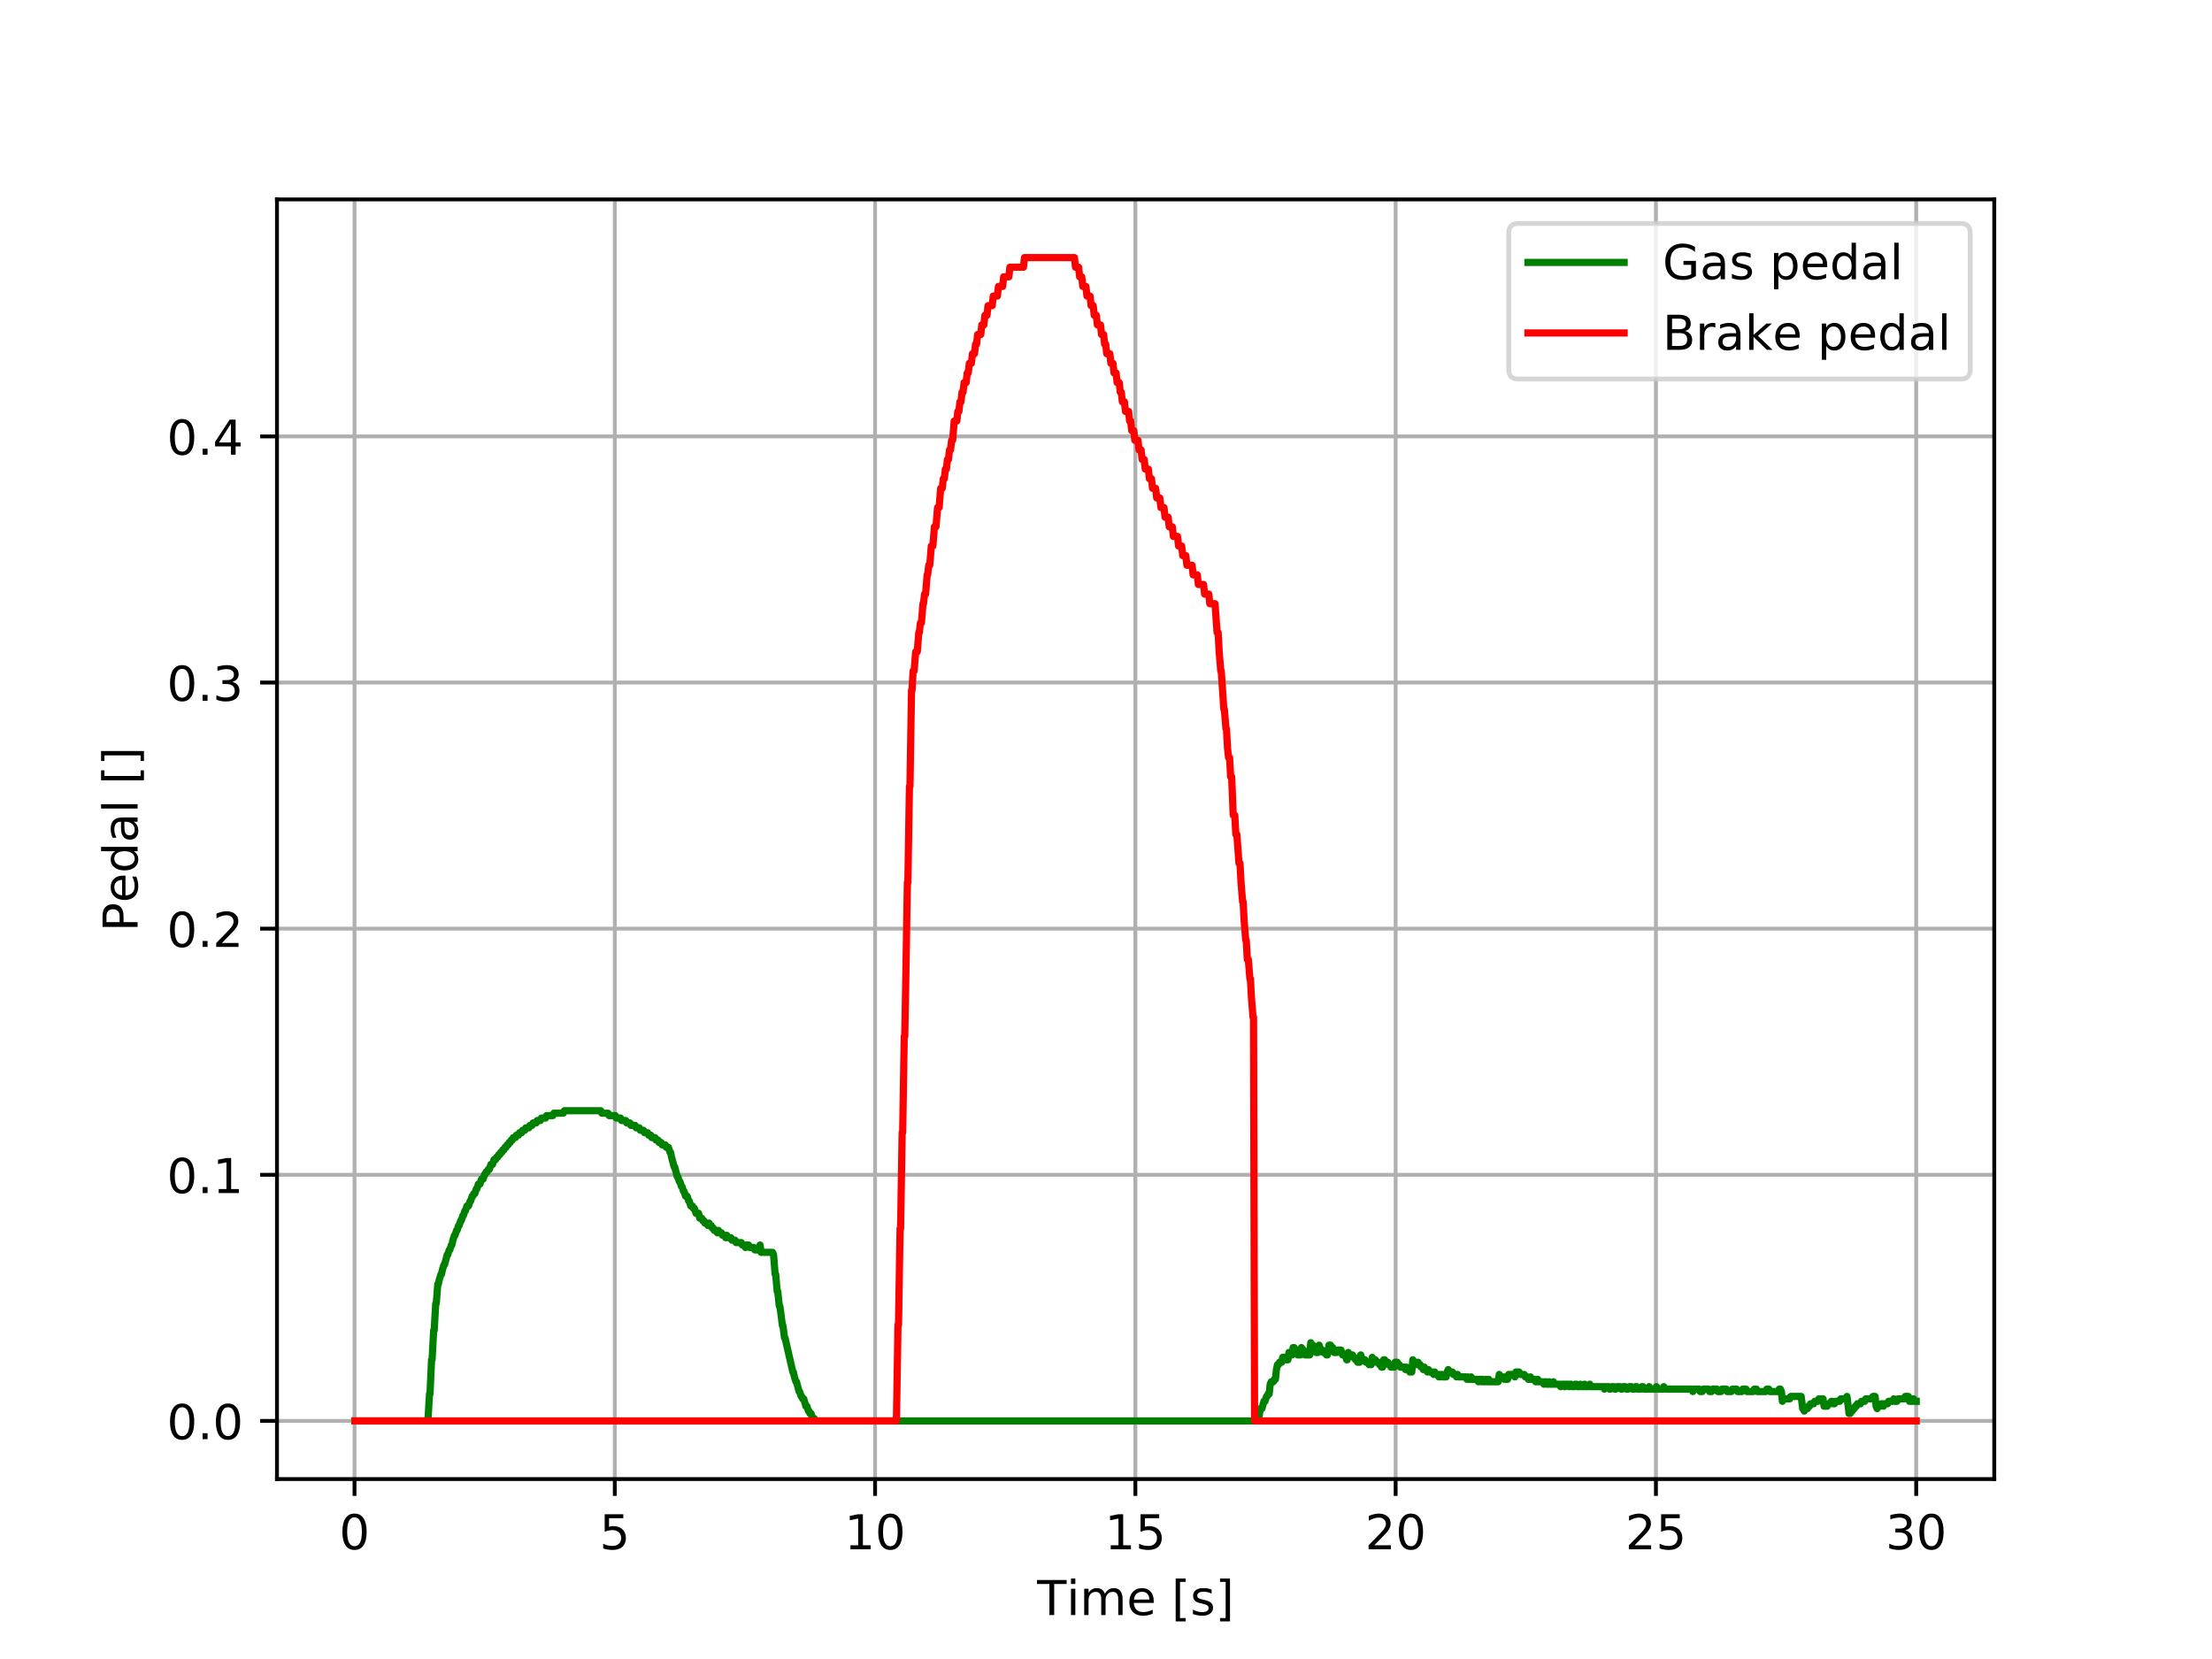 <?xml version="1.0" encoding="utf-8" standalone="no"?>
<!DOCTYPE svg PUBLIC "-//W3C//DTD SVG 1.1//EN"
  "http://www.w3.org/Graphics/SVG/1.1/DTD/svg11.dtd">
<!-- Created with matplotlib (http://matplotlib.org/) -->
<svg height="345pt" version="1.1" viewBox="0 0 460 345" width="460pt" xmlns="http://www.w3.org/2000/svg" xmlns:xlink="http://www.w3.org/1999/xlink">
 <defs>
  <style type="text/css">
*{stroke-linecap:butt;stroke-linejoin:round;}
  </style>
 </defs>
 <g id="figure_1">
  <g id="patch_1">
   <path d="M 0 345.6 
L 460.8 345.6 
L 460.8 0 
L 0 0 
z
" style="fill:#ffffff;"/>
  </g>
  <g id="axes_1">
   <g id="patch_2">
    <path d="M 57.6 307.584 
L 414.72 307.584 
L 414.72 41.472 
L 57.6 41.472 
z
" style="fill:#ffffff;"/>
   </g>
   <g id="matplotlib.axis_1">
    <g id="xtick_1">
     <g id="line2d_1">
      <path clip-path="url(#p3749210f73)" d="M 73.724 307.584 
L 73.724 41.472 
" style="fill:none;stroke:#b0b0b0;stroke-linecap:square;stroke-width:0.8;"/>
     </g>
     <g id="line2d_2">
      <defs>
       <path d="M 0 0 
L 0 3.5 
" id="m726c75ce4f" style="stroke:#000000;stroke-width:0.8;"/>
      </defs>
      <g>
       <use style="stroke:#000000;stroke-width:0.8;" x="73.724" xlink:href="#m726c75ce4f" y="307.584"/>
      </g>
     </g>
     <g id="text_1">
      <!-- 0 -->
      <defs>
       <path d="M 31.781 66.406 
Q 24.172 66.406 20.328 58.906 
Q 16.5 51.422 16.5 36.375 
Q 16.5 21.391 20.328 13.891 
Q 24.172 6.391 31.781 6.391 
Q 39.453 6.391 43.281 13.891 
Q 47.125 21.391 47.125 36.375 
Q 47.125 51.422 43.281 58.906 
Q 39.453 66.406 31.781 66.406 
z
M 31.781 74.219 
Q 44.047 74.219 50.516 64.516 
Q 56.984 54.828 56.984 36.375 
Q 56.984 17.969 50.516 8.266 
Q 44.047 -1.422 31.781 -1.422 
Q 19.531 -1.422 13.062 8.266 
Q 6.594 17.969 6.594 36.375 
Q 6.594 54.828 13.062 64.516 
Q 19.531 74.219 31.781 74.219 
z
" id="DejaVuSans-30"/>
      </defs>
      <g transform="translate(70.543 322.182)scale(0.1 -0.1)">
       <use xlink:href="#DejaVuSans-30"/>
      </g>
     </g>
    </g>
    <g id="xtick_2">
     <g id="line2d_3">
      <path clip-path="url(#p3749210f73)" d="M 127.852 307.584 
L 127.852 41.472 
" style="fill:none;stroke:#b0b0b0;stroke-linecap:square;stroke-width:0.8;"/>
     </g>
     <g id="line2d_4">
      <g>
       <use style="stroke:#000000;stroke-width:0.8;" x="127.852" xlink:href="#m726c75ce4f" y="307.584"/>
      </g>
     </g>
     <g id="text_2">
      <!-- 5 -->
      <defs>
       <path d="M 10.797 72.906 
L 49.516 72.906 
L 49.516 64.594 
L 19.828 64.594 
L 19.828 46.734 
Q 21.969 47.469 24.109 47.828 
Q 26.266 48.188 28.422 48.188 
Q 40.625 48.188 47.75 41.5 
Q 54.891 34.812 54.891 23.391 
Q 54.891 11.625 47.562 5.094 
Q 40.234 -1.422 26.906 -1.422 
Q 22.312 -1.422 17.547 -0.641 
Q 12.797 0.141 7.719 1.703 
L 7.719 11.625 
Q 12.109 9.234 16.797 8.062 
Q 21.484 6.891 26.703 6.891 
Q 35.156 6.891 40.078 11.328 
Q 45.016 15.766 45.016 23.391 
Q 45.016 31 40.078 35.438 
Q 35.156 39.891 26.703 39.891 
Q 22.75 39.891 18.812 39.016 
Q 14.891 38.141 10.797 36.281 
z
" id="DejaVuSans-35"/>
      </defs>
      <g transform="translate(124.67 322.182)scale(0.1 -0.1)">
       <use xlink:href="#DejaVuSans-35"/>
      </g>
     </g>
    </g>
    <g id="xtick_3">
     <g id="line2d_5">
      <path clip-path="url(#p3749210f73)" d="M 181.979 307.584 
L 181.979 41.472 
" style="fill:none;stroke:#b0b0b0;stroke-linecap:square;stroke-width:0.8;"/>
     </g>
     <g id="line2d_6">
      <g>
       <use style="stroke:#000000;stroke-width:0.8;" x="181.979" xlink:href="#m726c75ce4f" y="307.584"/>
      </g>
     </g>
     <g id="text_3">
      <!-- 10 -->
      <defs>
       <path d="M 12.406 8.297 
L 28.516 8.297 
L 28.516 63.922 
L 10.984 60.406 
L 10.984 69.391 
L 28.422 72.906 
L 38.281 72.906 
L 38.281 8.297 
L 54.391 8.297 
L 54.391 0 
L 12.406 0 
z
" id="DejaVuSans-31"/>
      </defs>
      <g transform="translate(175.616 322.182)scale(0.1 -0.1)">
       <use xlink:href="#DejaVuSans-31"/>
       <use x="63.623" xlink:href="#DejaVuSans-30"/>
      </g>
     </g>
    </g>
    <g id="xtick_4">
     <g id="line2d_7">
      <path clip-path="url(#p3749210f73)" d="M 236.106 307.584 
L 236.106 41.472 
" style="fill:none;stroke:#b0b0b0;stroke-linecap:square;stroke-width:0.8;"/>
     </g>
     <g id="line2d_8">
      <g>
       <use style="stroke:#000000;stroke-width:0.8;" x="236.106" xlink:href="#m726c75ce4f" y="307.584"/>
      </g>
     </g>
     <g id="text_4">
      <!-- 15 -->
      <g transform="translate(229.743 322.182)scale(0.1 -0.1)">
       <use xlink:href="#DejaVuSans-31"/>
       <use x="63.623" xlink:href="#DejaVuSans-35"/>
      </g>
     </g>
    </g>
    <g id="xtick_5">
     <g id="line2d_9">
      <path clip-path="url(#p3749210f73)" d="M 290.233 307.584 
L 290.233 41.472 
" style="fill:none;stroke:#b0b0b0;stroke-linecap:square;stroke-width:0.8;"/>
     </g>
     <g id="line2d_10">
      <g>
       <use style="stroke:#000000;stroke-width:0.8;" x="290.233" xlink:href="#m726c75ce4f" y="307.584"/>
      </g>
     </g>
     <g id="text_5">
      <!-- 20 -->
      <defs>
       <path d="M 19.188 8.297 
L 53.609 8.297 
L 53.609 0 
L 7.328 0 
L 7.328 8.297 
Q 12.938 14.109 22.625 23.891 
Q 32.328 33.688 34.812 36.531 
Q 39.547 41.844 41.422 45.531 
Q 43.312 49.219 43.312 52.781 
Q 43.312 58.594 39.234 62.25 
Q 35.156 65.922 28.609 65.922 
Q 23.969 65.922 18.812 64.312 
Q 13.672 62.703 7.812 59.422 
L 7.812 69.391 
Q 13.766 71.781 18.938 73 
Q 24.125 74.219 28.422 74.219 
Q 39.75 74.219 46.484 68.547 
Q 53.219 62.891 53.219 53.422 
Q 53.219 48.922 51.531 44.891 
Q 49.859 40.875 45.406 35.406 
Q 44.188 33.984 37.641 27.219 
Q 31.109 20.453 19.188 8.297 
z
" id="DejaVuSans-32"/>
      </defs>
      <g transform="translate(283.871 322.182)scale(0.1 -0.1)">
       <use xlink:href="#DejaVuSans-32"/>
       <use x="63.623" xlink:href="#DejaVuSans-30"/>
      </g>
     </g>
    </g>
    <g id="xtick_6">
     <g id="line2d_11">
      <path clip-path="url(#p3749210f73)" d="M 344.36 307.584 
L 344.36 41.472 
" style="fill:none;stroke:#b0b0b0;stroke-linecap:square;stroke-width:0.8;"/>
     </g>
     <g id="line2d_12">
      <g>
       <use style="stroke:#000000;stroke-width:0.8;" x="344.36" xlink:href="#m726c75ce4f" y="307.584"/>
      </g>
     </g>
     <g id="text_6">
      <!-- 25 -->
      <g transform="translate(337.998 322.182)scale(0.1 -0.1)">
       <use xlink:href="#DejaVuSans-32"/>
       <use x="63.623" xlink:href="#DejaVuSans-35"/>
      </g>
     </g>
    </g>
    <g id="xtick_7">
     <g id="line2d_13">
      <path clip-path="url(#p3749210f73)" d="M 398.487 307.584 
L 398.487 41.472 
" style="fill:none;stroke:#b0b0b0;stroke-linecap:square;stroke-width:0.8;"/>
     </g>
     <g id="line2d_14">
      <g>
       <use style="stroke:#000000;stroke-width:0.8;" x="398.487" xlink:href="#m726c75ce4f" y="307.584"/>
      </g>
     </g>
     <g id="text_7">
      <!-- 30 -->
      <defs>
       <path d="M 40.578 39.312 
Q 47.656 37.797 51.625 33 
Q 55.609 28.219 55.609 21.188 
Q 55.609 10.406 48.188 4.484 
Q 40.766 -1.422 27.094 -1.422 
Q 22.516 -1.422 17.656 -0.516 
Q 12.797 0.391 7.625 2.203 
L 7.625 11.719 
Q 11.719 9.328 16.594 8.109 
Q 21.484 6.891 26.812 6.891 
Q 36.078 6.891 40.938 10.547 
Q 45.797 14.203 45.797 21.188 
Q 45.797 27.641 41.281 31.266 
Q 36.766 34.906 28.719 34.906 
L 20.219 34.906 
L 20.219 43.016 
L 29.109 43.016 
Q 36.375 43.016 40.234 45.922 
Q 44.094 48.828 44.094 54.297 
Q 44.094 59.906 40.109 62.906 
Q 36.141 65.922 28.719 65.922 
Q 24.656 65.922 20.016 65.031 
Q 15.375 64.156 9.812 62.312 
L 9.812 71.094 
Q 15.438 72.656 20.344 73.438 
Q 25.25 74.219 29.594 74.219 
Q 40.828 74.219 47.359 69.109 
Q 53.906 64.016 53.906 55.328 
Q 53.906 49.266 50.438 45.094 
Q 46.969 40.922 40.578 39.312 
z
" id="DejaVuSans-33"/>
      </defs>
      <g transform="translate(392.125 322.182)scale(0.1 -0.1)">
       <use xlink:href="#DejaVuSans-33"/>
       <use x="63.623" xlink:href="#DejaVuSans-30"/>
      </g>
     </g>
    </g>
    <g id="text_8">
     <!-- Time [s] -->
     <defs>
      <path d="M -0.297 72.906 
L 61.375 72.906 
L 61.375 64.594 
L 35.5 64.594 
L 35.5 0 
L 25.594 0 
L 25.594 64.594 
L -0.297 64.594 
z
" id="DejaVuSans-54"/>
      <path d="M 9.422 54.688 
L 18.406 54.688 
L 18.406 0 
L 9.422 0 
z
M 9.422 75.984 
L 18.406 75.984 
L 18.406 64.594 
L 9.422 64.594 
z
" id="DejaVuSans-69"/>
      <path d="M 52 44.188 
Q 55.375 50.25 60.062 53.125 
Q 64.75 56 71.094 56 
Q 79.641 56 84.281 50.016 
Q 88.922 44.047 88.922 33.016 
L 88.922 0 
L 79.891 0 
L 79.891 32.719 
Q 79.891 40.578 77.094 44.375 
Q 74.312 48.188 68.609 48.188 
Q 61.625 48.188 57.562 43.547 
Q 53.516 38.922 53.516 30.906 
L 53.516 0 
L 44.484 0 
L 44.484 32.719 
Q 44.484 40.625 41.703 44.406 
Q 38.922 48.188 33.109 48.188 
Q 26.219 48.188 22.156 43.531 
Q 18.109 38.875 18.109 30.906 
L 18.109 0 
L 9.078 0 
L 9.078 54.688 
L 18.109 54.688 
L 18.109 46.188 
Q 21.188 51.219 25.484 53.609 
Q 29.781 56 35.688 56 
Q 41.656 56 45.828 52.969 
Q 50 49.953 52 44.188 
z
" id="DejaVuSans-6d"/>
      <path d="M 56.203 29.594 
L 56.203 25.203 
L 14.891 25.203 
Q 15.484 15.922 20.484 11.062 
Q 25.484 6.203 34.422 6.203 
Q 39.594 6.203 44.453 7.469 
Q 49.312 8.734 54.109 11.281 
L 54.109 2.781 
Q 49.266 0.734 44.188 -0.344 
Q 39.109 -1.422 33.891 -1.422 
Q 20.797 -1.422 13.156 6.188 
Q 5.516 13.812 5.516 26.812 
Q 5.516 40.234 12.766 48.109 
Q 20.016 56 32.328 56 
Q 43.359 56 49.781 48.891 
Q 56.203 41.797 56.203 29.594 
z
M 47.219 32.234 
Q 47.125 39.594 43.094 43.984 
Q 39.062 48.391 32.422 48.391 
Q 24.906 48.391 20.391 44.141 
Q 15.875 39.891 15.188 32.172 
z
" id="DejaVuSans-65"/>
      <path id="DejaVuSans-20"/>
      <path d="M 8.594 75.984 
L 29.297 75.984 
L 29.297 69 
L 17.578 69 
L 17.578 -6.203 
L 29.297 -6.203 
L 29.297 -13.188 
L 8.594 -13.188 
z
" id="DejaVuSans-5b"/>
      <path d="M 44.281 53.078 
L 44.281 44.578 
Q 40.484 46.531 36.375 47.5 
Q 32.281 48.484 27.875 48.484 
Q 21.188 48.484 17.844 46.438 
Q 14.5 44.391 14.5 40.281 
Q 14.5 37.156 16.891 35.375 
Q 19.281 33.594 26.516 31.984 
L 29.594 31.297 
Q 39.156 29.25 43.188 25.516 
Q 47.219 21.781 47.219 15.094 
Q 47.219 7.469 41.188 3.016 
Q 35.156 -1.422 24.609 -1.422 
Q 20.219 -1.422 15.453 -0.562 
Q 10.688 0.297 5.422 2 
L 5.422 11.281 
Q 10.406 8.688 15.234 7.391 
Q 20.062 6.109 24.812 6.109 
Q 31.156 6.109 34.562 8.281 
Q 37.984 10.453 37.984 14.406 
Q 37.984 18.062 35.516 20.016 
Q 33.062 21.969 24.703 23.781 
L 21.578 24.516 
Q 13.234 26.266 9.516 29.906 
Q 5.812 33.547 5.812 39.891 
Q 5.812 47.609 11.281 51.797 
Q 16.75 56 26.812 56 
Q 31.781 56 36.172 55.266 
Q 40.578 54.547 44.281 53.078 
z
" id="DejaVuSans-73"/>
      <path d="M 30.422 75.984 
L 30.422 -13.188 
L 9.719 -13.188 
L 9.719 -6.203 
L 21.391 -6.203 
L 21.391 69 
L 9.719 69 
L 9.719 75.984 
z
" id="DejaVuSans-5d"/>
     </defs>
     <g transform="translate(215.677 335.861)scale(0.1 -0.1)">
      <use xlink:href="#DejaVuSans-54"/>
      <use x="61.037" xlink:href="#DejaVuSans-69"/>
      <use x="88.82" xlink:href="#DejaVuSans-6d"/>
      <use x="186.232" xlink:href="#DejaVuSans-65"/>
      <use x="247.756" xlink:href="#DejaVuSans-20"/>
      <use x="279.543" xlink:href="#DejaVuSans-5b"/>
      <use x="318.557" xlink:href="#DejaVuSans-73"/>
      <use x="370.656" xlink:href="#DejaVuSans-5d"/>
     </g>
    </g>
   </g>
   <g id="matplotlib.axis_2">
    <g id="ytick_1">
     <g id="line2d_15">
      <path clip-path="url(#p3749210f73)" d="M 57.6 295.488 
L 414.72 295.488 
" style="fill:none;stroke:#b0b0b0;stroke-linecap:square;stroke-width:0.8;"/>
     </g>
     <g id="line2d_16">
      <defs>
       <path d="M 0 0 
L -3.5 0 
" id="m7a5187f76d" style="stroke:#000000;stroke-width:0.8;"/>
      </defs>
      <g>
       <use style="stroke:#000000;stroke-width:0.8;" x="57.6" xlink:href="#m7a5187f76d" y="295.488"/>
      </g>
     </g>
     <g id="text_9">
      <!-- 0.0 -->
      <defs>
       <path d="M 10.688 12.406 
L 21 12.406 
L 21 0 
L 10.688 0 
z
" id="DejaVuSans-2e"/>
      </defs>
      <g transform="translate(34.697 299.287)scale(0.1 -0.1)">
       <use xlink:href="#DejaVuSans-30"/>
       <use x="63.623" xlink:href="#DejaVuSans-2e"/>
       <use x="95.41" xlink:href="#DejaVuSans-30"/>
      </g>
     </g>
    </g>
    <g id="ytick_2">
     <g id="line2d_17">
      <path clip-path="url(#p3749210f73)" d="M 57.6 244.305 
L 414.72 244.305 
" style="fill:none;stroke:#b0b0b0;stroke-linecap:square;stroke-width:0.8;"/>
     </g>
     <g id="line2d_18">
      <g>
       <use style="stroke:#000000;stroke-width:0.8;" x="57.6" xlink:href="#m7a5187f76d" y="244.305"/>
      </g>
     </g>
     <g id="text_10">
      <!-- 0.1 -->
      <g transform="translate(34.697 248.104)scale(0.1 -0.1)">
       <use xlink:href="#DejaVuSans-30"/>
       <use x="63.623" xlink:href="#DejaVuSans-2e"/>
       <use x="95.41" xlink:href="#DejaVuSans-31"/>
      </g>
     </g>
    </g>
    <g id="ytick_3">
     <g id="line2d_19">
      <path clip-path="url(#p3749210f73)" d="M 57.6 193.122 
L 414.72 193.122 
" style="fill:none;stroke:#b0b0b0;stroke-linecap:square;stroke-width:0.8;"/>
     </g>
     <g id="line2d_20">
      <g>
       <use style="stroke:#000000;stroke-width:0.8;" x="57.6" xlink:href="#m7a5187f76d" y="193.122"/>
      </g>
     </g>
     <g id="text_11">
      <!-- 0.2 -->
      <g transform="translate(34.697 196.921)scale(0.1 -0.1)">
       <use xlink:href="#DejaVuSans-30"/>
       <use x="63.623" xlink:href="#DejaVuSans-2e"/>
       <use x="95.41" xlink:href="#DejaVuSans-32"/>
      </g>
     </g>
    </g>
    <g id="ytick_4">
     <g id="line2d_21">
      <path clip-path="url(#p3749210f73)" d="M 57.6 141.939 
L 414.72 141.939 
" style="fill:none;stroke:#b0b0b0;stroke-linecap:square;stroke-width:0.8;"/>
     </g>
     <g id="line2d_22">
      <g>
       <use style="stroke:#000000;stroke-width:0.8;" x="57.6" xlink:href="#m7a5187f76d" y="141.939"/>
      </g>
     </g>
     <g id="text_12">
      <!-- 0.3 -->
      <g transform="translate(34.697 145.738)scale(0.1 -0.1)">
       <use xlink:href="#DejaVuSans-30"/>
       <use x="63.623" xlink:href="#DejaVuSans-2e"/>
       <use x="95.41" xlink:href="#DejaVuSans-33"/>
      </g>
     </g>
    </g>
    <g id="ytick_5">
     <g id="line2d_23">
      <path clip-path="url(#p3749210f73)" d="M 57.6 90.756 
L 414.72 90.756 
" style="fill:none;stroke:#b0b0b0;stroke-linecap:square;stroke-width:0.8;"/>
     </g>
     <g id="line2d_24">
      <g>
       <use style="stroke:#000000;stroke-width:0.8;" x="57.6" xlink:href="#m7a5187f76d" y="90.756"/>
      </g>
     </g>
     <g id="text_13">
      <!-- 0.4 -->
      <defs>
       <path d="M 37.797 64.312 
L 12.891 25.391 
L 37.797 25.391 
z
M 35.203 72.906 
L 47.609 72.906 
L 47.609 25.391 
L 58.016 25.391 
L 58.016 17.188 
L 47.609 17.188 
L 47.609 0 
L 37.797 0 
L 37.797 17.188 
L 4.891 17.188 
L 4.891 26.703 
z
" id="DejaVuSans-34"/>
      </defs>
      <g transform="translate(34.697 94.555)scale(0.1 -0.1)">
       <use xlink:href="#DejaVuSans-30"/>
       <use x="63.623" xlink:href="#DejaVuSans-2e"/>
       <use x="95.41" xlink:href="#DejaVuSans-34"/>
      </g>
     </g>
    </g>
    <g id="text_14">
     <!-- Pedal [] -->
     <defs>
      <path d="M 19.672 64.797 
L 19.672 37.406 
L 32.078 37.406 
Q 38.969 37.406 42.719 40.969 
Q 46.484 44.531 46.484 51.125 
Q 46.484 57.672 42.719 61.234 
Q 38.969 64.797 32.078 64.797 
z
M 9.812 72.906 
L 32.078 72.906 
Q 44.344 72.906 50.609 67.359 
Q 56.891 61.812 56.891 51.125 
Q 56.891 40.328 50.609 34.812 
Q 44.344 29.297 32.078 29.297 
L 19.672 29.297 
L 19.672 0 
L 9.812 0 
z
" id="DejaVuSans-50"/>
      <path d="M 45.406 46.391 
L 45.406 75.984 
L 54.391 75.984 
L 54.391 0 
L 45.406 0 
L 45.406 8.203 
Q 42.578 3.328 38.25 0.953 
Q 33.938 -1.422 27.875 -1.422 
Q 17.969 -1.422 11.734 6.484 
Q 5.516 14.406 5.516 27.297 
Q 5.516 40.188 11.734 48.094 
Q 17.969 56 27.875 56 
Q 33.938 56 38.25 53.625 
Q 42.578 51.266 45.406 46.391 
z
M 14.797 27.297 
Q 14.797 17.391 18.875 11.75 
Q 22.953 6.109 30.078 6.109 
Q 37.203 6.109 41.297 11.75 
Q 45.406 17.391 45.406 27.297 
Q 45.406 37.203 41.297 42.844 
Q 37.203 48.484 30.078 48.484 
Q 22.953 48.484 18.875 42.844 
Q 14.797 37.203 14.797 27.297 
z
" id="DejaVuSans-64"/>
      <path d="M 34.281 27.484 
Q 23.391 27.484 19.188 25 
Q 14.984 22.516 14.984 16.5 
Q 14.984 11.719 18.141 8.906 
Q 21.297 6.109 26.703 6.109 
Q 34.188 6.109 38.703 11.406 
Q 43.219 16.703 43.219 25.484 
L 43.219 27.484 
z
M 52.203 31.203 
L 52.203 0 
L 43.219 0 
L 43.219 8.297 
Q 40.141 3.328 35.547 0.953 
Q 30.953 -1.422 24.312 -1.422 
Q 15.922 -1.422 10.953 3.297 
Q 6 8.016 6 15.922 
Q 6 25.141 12.172 29.828 
Q 18.359 34.516 30.609 34.516 
L 43.219 34.516 
L 43.219 35.406 
Q 43.219 41.609 39.141 45 
Q 35.062 48.391 27.688 48.391 
Q 23 48.391 18.547 47.266 
Q 14.109 46.141 10.016 43.891 
L 10.016 52.203 
Q 14.938 54.109 19.578 55.047 
Q 24.219 56 28.609 56 
Q 40.484 56 46.344 49.844 
Q 52.203 43.703 52.203 31.203 
z
" id="DejaVuSans-61"/>
      <path d="M 9.422 75.984 
L 18.406 75.984 
L 18.406 0 
L 9.422 0 
z
" id="DejaVuSans-6c"/>
     </defs>
     <g transform="translate(28.617 193.735)rotate(-90)scale(0.1 -0.1)">
      <use xlink:href="#DejaVuSans-50"/>
      <use x="60.256" xlink:href="#DejaVuSans-65"/>
      <use x="121.779" xlink:href="#DejaVuSans-64"/>
      <use x="185.256" xlink:href="#DejaVuSans-61"/>
      <use x="246.535" xlink:href="#DejaVuSans-6c"/>
      <use x="274.318" xlink:href="#DejaVuSans-20"/>
      <use x="306.105" xlink:href="#DejaVuSans-5b"/>
      <use x="345.119" xlink:href="#DejaVuSans-5d"/>
     </g>
    </g>
   </g>
   <g id="line2d_25">
    <path clip-path="url(#p3749210f73)" d="M 73.833 295.488 
L 88.988 295.488 
L 89.313 289.889 
L 89.421 289.889 
L 89.746 282.779 
L 89.854 282.779 
L 90.179 276.686 
L 90.287 276.686 
L 90.612 271.1 
L 90.72 271.1 
L 91.045 267.038 
L 91.153 267.038 
L 91.37 266.022 
L 91.695 265.006 
L 91.803 265.006 
L 92.019 263.991 
L 92.344 262.975 
L 92.452 262.975 
L 92.994 260.944 
L 93.102 260.944 
L 93.427 259.928 
L 93.535 259.928 
L 93.86 258.913 
L 93.968 258.913 
L 94.185 257.897 
L 94.509 256.882 
L 94.618 256.882 
L 94.942 255.866 
L 95.051 255.866 
L 95.375 254.85 
L 95.484 254.85 
L 95.808 253.835 
L 95.917 253.835 
L 96.241 252.819 
L 96.35 252.819 
L 96.674 251.804 
L 96.783 251.804 
L 97.107 250.788 
L 97.432 250.788 
L 97.757 249.772 
L 97.865 249.772 
L 98.19 248.757 
L 98.298 248.757 
L 98.515 248.249 
L 98.731 248.249 
L 99.056 247.233 
L 99.164 247.233 
L 99.489 246.218 
L 99.814 246.218 
L 100.139 245.202 
L 100.463 245.202 
L 100.788 244.187 
L 100.896 244.187 
L 101.113 243.679 
L 101.329 243.679 
L 101.546 243.171 
L 101.762 243.171 
L 102.087 242.155 
L 102.412 242.155 
L 102.737 241.14 
L 103.061 241.14 
L 103.278 240.632 
L 103.494 240.632 
L 103.711 240.124 
L 103.927 240.124 
L 104.144 239.616 
L 104.36 239.616 
L 104.577 239.109 
L 104.793 239.109 
L 105.01 238.601 
L 105.226 238.601 
L 105.443 238.093 
L 105.659 238.093 
L 105.876 237.585 
L 106.092 237.585 
L 106.309 237.077 
L 106.526 237.077 
L 106.742 236.57 
L 107.175 236.57 
L 107.392 236.062 
L 107.825 236.062 
L 108.041 235.554 
L 108.474 235.554 
L 108.691 235.046 
L 109.124 235.046 
L 109.34 234.538 
L 109.99 234.538 
L 110.206 234.031 
L 110.639 234.031 
L 110.856 233.523 
L 111.505 233.523 
L 111.722 233.015 
L 112.371 233.015 
L 112.588 232.507 
L 113.454 232.507 
L 113.67 231.999 
L 114.969 231.999 
L 115.186 231.492 
L 117.134 231.492 
L 117.351 230.984 
L 124.929 230.984 
L 125.145 231.492 
L 126.444 231.492 
L 126.661 231.999 
L 127.96 231.999 
L 128.176 232.507 
L 129.042 232.507 
L 129.259 233.015 
L 130.125 233.015 
L 130.341 233.523 
L 130.991 233.523 
L 131.207 234.031 
L 132.074 234.031 
L 132.29 234.538 
L 132.94 234.538 
L 133.156 235.046 
L 133.806 235.046 
L 134.022 235.554 
L 134.672 235.554 
L 134.888 236.062 
L 135.321 236.062 
L 135.538 236.57 
L 136.187 236.57 
L 136.404 237.077 
L 136.837 237.077 
L 137.053 237.585 
L 137.486 237.585 
L 137.703 238.093 
L 138.352 238.093 
L 138.569 238.601 
L 139.002 238.601 
L 139.327 239.616 
L 139.435 239.616 
L 139.651 240.632 
L 140.193 242.663 
L 140.301 242.663 
L 140.842 244.694 
L 140.95 244.694 
L 141.275 245.71 
L 141.383 245.71 
L 141.708 246.726 
L 141.816 246.726 
L 142.141 247.741 
L 142.249 247.741 
L 142.574 248.757 
L 142.899 248.757 
L 143.224 249.772 
L 143.332 249.772 
L 143.657 250.788 
L 143.981 250.788 
L 144.198 251.296 
L 144.415 251.296 
L 144.739 252.311 
L 145.281 252.311 
L 145.497 253.327 
L 145.93 253.327 
L 146.147 253.835 
L 146.363 253.835 
L 146.58 254.343 
L 147.013 254.343 
L 147.229 254.85 
L 147.446 254.343 
L 147.662 254.85 
L 147.879 254.85 
L 148.095 255.358 
L 148.312 255.358 
L 148.528 255.866 
L 148.961 255.866 
L 149.178 256.374 
L 149.394 255.866 
L 149.611 256.374 
L 150.044 256.374 
L 150.26 256.882 
L 150.693 256.882 
L 150.91 257.389 
L 151.126 256.882 
L 151.343 257.389 
L 151.992 257.389 
L 152.209 257.897 
L 152.858 257.897 
L 153.075 258.405 
L 154.157 258.405 
L 154.374 258.913 
L 154.807 258.913 
L 155.023 259.421 
L 155.24 258.913 
L 155.673 258.913 
L 155.889 259.421 
L 156.755 259.421 
L 156.972 259.928 
L 157.838 259.928 
L 158.055 258.913 
L 158.271 260.436 
L 160.653 260.436 
L 160.869 260.944 
L 161.194 265.006 
L 161.302 265.006 
L 161.627 268.561 
L 161.735 268.561 
L 162.06 271.608 
L 162.168 271.608 
L 162.385 273.131 
L 162.709 275.67 
L 162.818 275.67 
L 163.142 278.209 
L 163.251 278.209 
L 164.875 285.318 
L 164.983 285.318 
L 165.199 286.334 
L 165.524 287.35 
L 165.632 287.35 
L 166.174 289.381 
L 166.282 289.381 
L 166.607 290.396 
L 166.715 290.396 
L 166.931 290.904 
L 167.148 290.904 
L 167.581 292.428 
L 167.797 292.428 
L 168.122 293.443 
L 168.23 293.443 
L 168.447 293.951 
L 168.663 293.951 
L 168.988 294.967 
L 169.313 294.967 
L 169.529 295.488 
L 261.329 295.488 
L 261.546 294.967 
L 261.762 294.967 
L 262.087 292.935 
L 262.412 292.935 
L 262.845 291.412 
L 263.061 291.412 
L 263.386 290.396 
L 263.494 290.396 
L 263.711 289.889 
L 263.927 289.889 
L 264.144 287.857 
L 264.36 287.35 
L 264.793 287.35 
L 265.01 286.842 
L 265.226 286.842 
L 265.443 284.811 
L 265.659 283.795 
L 265.876 283.795 
L 266.092 283.287 
L 266.525 283.287 
L 266.742 282.272 
L 267.175 282.272 
L 267.391 282.779 
L 267.824 282.779 
L 268.041 281.256 
L 268.257 281.764 
L 268.69 281.764 
L 268.907 280.24 
L 269.123 280.24 
L 269.34 280.748 
L 269.556 280.748 
L 269.881 281.764 
L 270.422 281.764 
L 270.639 280.24 
L 270.855 280.748 
L 271.072 280.748 
L 271.397 281.764 
L 272.371 281.764 
L 272.588 279.225 
L 272.804 279.733 
L 273.021 279.733 
L 273.237 280.24 
L 273.454 280.24 
L 273.67 281.256 
L 274.103 281.256 
L 274.32 279.733 
L 274.644 280.748 
L 274.969 280.748 
L 275.186 281.256 
L 275.619 281.256 
L 275.835 281.764 
L 276.052 281.764 
L 276.376 279.733 
L 276.701 279.733 
L 276.918 280.24 
L 277.134 280.24 
L 277.459 281.256 
L 278 281.256 
L 278.217 280.748 
L 278.866 280.748 
L 279.191 281.764 
L 279.732 281.764 
L 280.057 282.779 
L 280.165 282.779 
L 280.382 281.256 
L 280.598 281.764 
L 281.248 281.764 
L 281.464 282.272 
L 281.681 282.272 
L 281.897 282.779 
L 282.114 282.779 
L 282.33 283.287 
L 282.763 283.287 
L 282.98 281.764 
L 283.305 282.779 
L 283.846 282.779 
L 284.063 283.287 
L 284.496 283.287 
L 284.712 283.795 
L 284.929 283.287 
L 285.145 283.795 
L 285.362 282.272 
L 285.578 282.779 
L 286.011 282.779 
L 286.228 283.287 
L 286.661 283.287 
L 286.877 283.795 
L 287.094 283.795 
L 287.31 284.303 
L 287.527 284.303 
L 287.743 282.779 
L 287.96 282.779 
L 288.176 283.287 
L 288.609 283.287 
L 288.826 283.795 
L 289.042 283.795 
L 289.259 284.303 
L 289.908 284.303 
L 290.125 283.287 
L 290.558 283.287 
L 290.774 283.795 
L 290.991 283.795 
L 291.207 284.303 
L 292.073 284.303 
L 292.29 284.811 
L 292.506 284.303 
L 292.723 284.811 
L 292.939 284.811 
L 293.156 285.318 
L 293.372 284.811 
L 293.589 285.318 
L 293.805 282.779 
L 294.022 283.287 
L 294.455 283.287 
L 294.671 283.795 
L 294.888 283.287 
L 295.104 283.795 
L 295.321 283.795 
L 295.537 284.303 
L 295.754 284.303 
L 295.97 284.811 
L 296.187 284.303 
L 296.403 284.811 
L 296.62 284.811 
L 296.837 285.318 
L 297.053 284.811 
L 297.27 285.318 
L 297.919 285.318 
L 298.136 285.826 
L 298.352 285.318 
L 298.569 285.826 
L 299.002 285.826 
L 299.218 286.334 
L 299.435 285.826 
L 299.651 286.334 
L 299.868 285.826 
L 300.084 286.334 
L 300.734 286.334 
L 300.95 285.318 
L 301.167 284.811 
L 301.383 285.318 
L 302.033 285.318 
L 302.249 285.826 
L 302.682 285.826 
L 302.899 286.334 
L 303.115 285.826 
L 303.332 286.334 
L 304.847 286.334 
L 305.064 286.842 
L 305.28 286.334 
L 305.497 286.842 
L 305.713 286.842 
L 305.93 286.334 
L 306.146 286.842 
L 307.229 286.842 
L 307.445 287.35 
L 307.662 286.842 
L 307.878 286.842 
L 308.095 287.35 
L 308.311 286.842 
L 308.528 287.35 
L 308.744 287.35 
L 308.961 286.842 
L 309.178 287.35 
L 309.394 287.35 
L 309.611 286.842 
L 309.827 287.35 
L 311.559 287.35 
L 311.776 285.826 
L 311.992 286.334 
L 312.642 286.334 
L 312.858 286.842 
L 313.075 286.334 
L 313.291 286.842 
L 313.508 286.842 
L 313.724 285.826 
L 314.807 285.826 
L 315.023 286.334 
L 315.24 285.318 
L 315.889 285.318 
L 316.106 285.826 
L 316.972 285.826 
L 317.188 286.334 
L 317.621 286.334 
L 317.838 286.842 
L 318.054 286.842 
L 318.271 286.334 
L 318.487 286.842 
L 319.137 286.842 
L 319.353 287.35 
L 319.57 287.35 
L 319.786 286.842 
L 320.003 287.35 
L 320.869 287.35 
L 321.085 287.857 
L 321.302 287.35 
L 321.518 287.35 
L 321.735 287.857 
L 321.952 287.857 
L 322.168 287.35 
L 322.385 287.857 
L 322.818 287.857 
L 323.034 287.35 
L 323.251 287.857 
L 324.333 287.857 
L 324.55 288.365 
L 324.766 287.857 
L 325.307 287.857 
L 325.416 288.365 
L 325.632 287.857 
L 326.065 287.857 
L 326.282 288.365 
L 326.498 287.857 
L 326.715 287.857 
L 326.931 288.365 
L 327.364 288.365 
L 327.581 287.857 
L 327.797 287.857 
L 328.014 288.365 
L 328.447 288.365 
L 328.663 287.857 
L 328.88 288.365 
L 329.313 288.365 
L 329.529 287.857 
L 329.746 288.365 
L 330.395 288.365 
L 330.612 287.857 
L 330.828 288.365 
L 333.426 288.365 
L 333.643 288.873 
L 333.859 288.365 
L 334.509 288.365 
L 334.726 288.873 
L 334.942 288.873 
L 335.159 288.365 
L 335.592 288.365 
L 335.808 288.873 
L 336.025 288.873 
L 336.241 288.365 
L 336.891 288.365 
L 337.107 288.873 
L 337.324 288.873 
L 337.54 288.365 
L 337.973 288.365 
L 338.19 288.873 
L 338.623 288.873 
L 338.839 288.365 
L 339.272 288.365 
L 339.489 288.873 
L 339.922 288.873 
L 340.138 288.365 
L 340.355 288.365 
L 340.571 288.873 
L 341.221 288.873 
L 341.437 288.365 
L 341.654 288.365 
L 341.87 288.873 
L 342.736 288.873 
L 342.953 288.365 
L 343.169 288.873 
L 344.252 288.873 
L 344.468 288.365 
L 344.685 288.873 
L 345.767 288.873 
L 345.984 288.365 
L 346.2 288.873 
L 351.83 288.873 
L 352.046 289.381 
L 352.263 288.873 
L 353.345 288.873 
L 353.562 289.381 
L 353.995 289.381 
L 354.211 288.873 
L 355.294 288.873 
L 355.51 289.381 
L 355.943 289.381 
L 356.16 288.873 
L 357.026 288.873 
L 357.242 289.381 
L 357.892 289.381 
L 358.108 288.873 
L 358.974 288.873 
L 359.191 289.381 
L 360.057 289.381 
L 360.274 288.873 
L 361.14 288.873 
L 361.356 289.381 
L 362.222 289.381 
L 362.439 288.873 
L 363.088 288.873 
L 363.305 289.381 
L 364.604 289.381 
L 364.82 288.873 
L 365.253 288.873 
L 365.47 289.381 
L 367.202 289.381 
L 367.418 288.873 
L 367.851 288.873 
L 368.068 289.381 
L 369.8 289.381 
L 370.016 288.873 
L 370.233 288.873 
L 370.449 289.381 
L 370.666 291.412 
L 370.882 290.904 
L 372.181 290.904 
L 372.398 290.396 
L 374.563 290.396 
L 374.888 292.935 
L 374.996 292.935 
L 375.213 293.443 
L 375.429 292.935 
L 375.862 292.935 
L 376.079 292.428 
L 376.295 292.428 
L 376.512 291.92 
L 377.161 291.92 
L 377.378 291.412 
L 378.027 291.412 
L 378.244 290.904 
L 379.11 290.904 
L 379.326 292.428 
L 379.976 292.428 
L 380.192 291.92 
L 380.625 291.92 
L 380.842 291.412 
L 381.058 291.412 
L 381.275 291.92 
L 381.491 291.92 
L 381.708 291.412 
L 382.574 291.412 
L 382.79 290.904 
L 383.873 290.904 
L 384.089 290.396 
L 384.522 293.951 
L 384.739 293.951 
L 384.955 293.443 
L 385.172 293.443 
L 385.389 292.935 
L 385.605 292.935 
L 385.822 292.428 
L 386.038 292.428 
L 386.255 291.92 
L 386.904 291.92 
L 387.121 291.412 
L 387.77 291.412 
L 387.987 290.904 
L 389.286 290.904 
L 389.502 290.396 
L 389.935 290.396 
L 390.152 292.428 
L 390.368 292.935 
L 390.585 292.428 
L 391.018 292.428 
L 391.234 291.92 
L 391.451 291.92 
L 391.667 292.428 
L 391.884 291.92 
L 392.533 291.92 
L 392.75 291.412 
L 393.616 291.412 
L 393.832 290.904 
L 394.049 291.412 
L 394.482 291.412 
L 394.698 290.904 
L 395.997 290.904 
L 396.214 290.396 
L 396.863 290.396 
L 397.08 291.412 
L 397.729 291.412 
L 397.946 290.904 
L 398.163 291.412 
L 398.487 291.412 
L 398.487 291.412 
" style="fill:none;stroke:#008000;stroke-linecap:square;stroke-width:1.5;"/>
   </g>
   <g id="line2d_26">
    <path clip-path="url(#p3749210f73)" d="M 73.833 295.488 
L 186.417 295.488 
L 186.742 275.495 
L 186.85 275.495 
L 187.175 255.501 
L 187.283 255.501 
L 187.608 235.508 
L 187.716 235.508 
L 188.041 215.514 
L 188.149 215.514 
L 188.366 203.518 
L 188.691 183.525 
L 188.799 183.525 
L 189.124 163.532 
L 189.232 163.532 
L 189.557 143.538 
L 189.665 143.538 
L 189.881 139.54 
L 190.098 139.54 
L 190.423 135.541 
L 190.747 135.541 
L 191.072 131.542 
L 191.18 131.542 
L 191.397 129.543 
L 191.613 129.543 
L 191.938 125.544 
L 192.046 125.544 
L 192.263 123.545 
L 192.479 123.545 
L 192.804 119.546 
L 192.912 119.546 
L 193.129 117.547 
L 193.345 117.547 
L 193.67 113.548 
L 193.995 113.548 
L 194.32 109.549 
L 194.644 109.549 
L 194.969 105.551 
L 195.294 105.551 
L 195.619 101.552 
L 195.944 101.552 
L 196.16 99.553 
L 196.377 99.553 
L 196.593 97.553 
L 196.81 97.553 
L 197.026 95.554 
L 197.243 95.554 
L 197.459 93.555 
L 197.676 93.555 
L 197.892 91.555 
L 198.109 91.555 
L 198.433 87.557 
L 198.975 87.557 
L 199.191 85.557 
L 199.408 85.557 
L 199.624 83.558 
L 199.841 83.558 
L 200.057 81.559 
L 200.274 81.559 
L 200.49 79.559 
L 200.923 79.559 
L 201.14 77.56 
L 201.356 77.56 
L 201.573 75.561 
L 202.006 75.561 
L 202.222 73.561 
L 202.655 73.561 
L 202.872 71.562 
L 203.088 71.562 
L 203.305 69.563 
L 203.954 69.563 
L 204.171 67.563 
L 204.604 67.563 
L 204.82 65.564 
L 205.253 65.564 
L 205.47 63.565 
L 206.336 63.565 
L 206.552 61.565 
L 207.418 61.565 
L 207.635 59.566 
L 208.501 59.566 
L 208.718 57.567 
L 209.8 57.567 
L 210.017 55.567 
L 212.831 55.567 
L 213.048 53.568 
L 223.44 53.568 
L 223.657 55.567 
L 224.306 55.567 
L 224.523 57.567 
L 224.956 57.567 
L 225.172 59.566 
L 225.822 59.566 
L 226.038 61.565 
L 226.688 61.565 
L 226.904 63.565 
L 227.337 63.565 
L 227.554 65.564 
L 227.987 65.564 
L 228.203 67.563 
L 228.853 67.563 
L 229.069 69.563 
L 229.502 69.563 
L 229.719 71.562 
L 229.935 71.562 
L 230.152 73.561 
L 230.801 73.561 
L 231.018 75.561 
L 231.451 75.561 
L 231.667 77.56 
L 232.1 77.56 
L 232.317 79.559 
L 232.75 79.559 
L 232.966 81.559 
L 233.183 81.559 
L 233.4 83.558 
L 233.833 83.558 
L 234.049 85.557 
L 234.699 85.557 
L 234.915 87.557 
L 235.132 87.557 
L 235.348 89.556 
L 235.781 89.556 
L 235.998 91.555 
L 236.647 91.555 
L 236.864 93.555 
L 237.297 93.555 
L 237.513 95.554 
L 237.946 95.554 
L 238.163 97.553 
L 238.812 97.553 
L 239.029 99.553 
L 239.462 99.553 
L 239.678 101.552 
L 240.328 101.552 
L 240.544 103.551 
L 241.194 103.551 
L 241.41 105.551 
L 242.06 105.551 
L 242.276 107.55 
L 242.926 107.55 
L 243.142 109.549 
L 243.792 109.549 
L 244.008 111.549 
L 244.874 111.549 
L 245.091 113.548 
L 245.741 113.548 
L 245.957 115.548 
L 246.607 115.548 
L 246.823 117.547 
L 247.906 117.547 
L 248.122 119.546 
L 248.988 119.546 
L 249.205 121.546 
L 250.287 121.546 
L 250.504 123.545 
L 251.37 123.545 
L 251.586 125.544 
L 252.669 125.544 
L 253.102 131.542 
L 253.318 131.542 
L 253.535 135.541 
L 253.86 139.54 
L 253.968 139.54 
L 254.509 147.537 
L 254.617 147.537 
L 254.942 151.536 
L 255.05 151.536 
L 255.267 155.534 
L 255.483 157.534 
L 255.7 157.534 
L 255.916 161.532 
L 256.133 161.532 
L 256.458 169.53 
L 256.782 169.53 
L 256.999 173.528 
L 257.215 173.528 
L 257.648 179.526 
L 257.865 179.526 
L 258.081 183.525 
L 258.406 187.524 
L 258.515 187.524 
L 258.731 191.522 
L 259.056 195.521 
L 259.164 195.521 
L 259.381 199.52 
L 259.597 199.52 
L 259.922 203.518 
L 260.03 203.518 
L 260.247 207.517 
L 260.571 211.516 
L 260.68 211.516 
L 260.896 295.488 
L 398.487 295.488 
L 398.487 295.488 
" style="fill:none;stroke:#ff0000;stroke-linecap:square;stroke-width:1.5;"/>
   </g>
   <g id="patch_3">
    <path d="M 57.6 307.584 
L 57.6 41.472 
" style="fill:none;stroke:#000000;stroke-linecap:square;stroke-linejoin:miter;stroke-width:0.8;"/>
   </g>
   <g id="patch_4">
    <path d="M 414.72 307.584 
L 414.72 41.472 
" style="fill:none;stroke:#000000;stroke-linecap:square;stroke-linejoin:miter;stroke-width:0.8;"/>
   </g>
   <g id="patch_5">
    <path d="M 57.6 307.584 
L 414.72 307.584 
" style="fill:none;stroke:#000000;stroke-linecap:square;stroke-linejoin:miter;stroke-width:0.8;"/>
   </g>
   <g id="patch_6">
    <path d="M 57.6 41.472 
L 414.72 41.472 
" style="fill:none;stroke:#000000;stroke-linecap:square;stroke-linejoin:miter;stroke-width:0.8;"/>
   </g>
   <g id="legend_1">
    <g id="patch_7">
     <path d="M 315.747 78.828 
L 407.72 78.828 
Q 409.72 78.828 409.72 76.828 
L 409.72 48.472 
Q 409.72 46.472 407.72 46.472 
L 315.747 46.472 
Q 313.747 46.472 313.747 48.472 
L 313.747 76.828 
Q 313.747 78.828 315.747 78.828 
z
" style="fill:#ffffff;opacity:0.8;stroke:#cccccc;stroke-linejoin:miter;"/>
    </g>
    <g id="line2d_27">
     <path d="M 317.747 54.57 
L 337.747 54.57 
" style="fill:none;stroke:#008000;stroke-linecap:square;stroke-width:1.5;"/>
    </g>
    <g id="line2d_28"/>
    <g id="text_15">
     <!-- Gas pedal -->
     <defs>
      <path d="M 59.516 10.406 
L 59.516 29.984 
L 43.406 29.984 
L 43.406 38.094 
L 69.281 38.094 
L 69.281 6.781 
Q 63.578 2.734 56.688 0.656 
Q 49.812 -1.422 42 -1.422 
Q 24.906 -1.422 15.25 8.562 
Q 5.609 18.562 5.609 36.375 
Q 5.609 54.25 15.25 64.234 
Q 24.906 74.219 42 74.219 
Q 49.125 74.219 55.547 72.453 
Q 61.969 70.703 67.391 67.281 
L 67.391 56.781 
Q 61.922 61.422 55.766 63.766 
Q 49.609 66.109 42.828 66.109 
Q 29.438 66.109 22.719 58.641 
Q 16.016 51.172 16.016 36.375 
Q 16.016 21.625 22.719 14.156 
Q 29.438 6.688 42.828 6.688 
Q 48.047 6.688 52.141 7.594 
Q 56.25 8.5 59.516 10.406 
z
" id="DejaVuSans-47"/>
      <path d="M 18.109 8.203 
L 18.109 -20.797 
L 9.078 -20.797 
L 9.078 54.688 
L 18.109 54.688 
L 18.109 46.391 
Q 20.953 51.266 25.266 53.625 
Q 29.594 56 35.594 56 
Q 45.562 56 51.781 48.094 
Q 58.016 40.188 58.016 27.297 
Q 58.016 14.406 51.781 6.484 
Q 45.562 -1.422 35.594 -1.422 
Q 29.594 -1.422 25.266 0.953 
Q 20.953 3.328 18.109 8.203 
z
M 48.688 27.297 
Q 48.688 37.203 44.609 42.844 
Q 40.531 48.484 33.406 48.484 
Q 26.266 48.484 22.188 42.844 
Q 18.109 37.203 18.109 27.297 
Q 18.109 17.391 22.188 11.75 
Q 26.266 6.109 33.406 6.109 
Q 40.531 6.109 44.609 11.75 
Q 48.688 17.391 48.688 27.297 
z
" id="DejaVuSans-70"/>
     </defs>
     <g transform="translate(345.747 58.07)scale(0.1 -0.1)">
      <use xlink:href="#DejaVuSans-47"/>
      <use x="77.49" xlink:href="#DejaVuSans-61"/>
      <use x="138.77" xlink:href="#DejaVuSans-73"/>
      <use x="190.869" xlink:href="#DejaVuSans-20"/>
      <use x="222.656" xlink:href="#DejaVuSans-70"/>
      <use x="286.133" xlink:href="#DejaVuSans-65"/>
      <use x="347.656" xlink:href="#DejaVuSans-64"/>
      <use x="411.133" xlink:href="#DejaVuSans-61"/>
      <use x="472.412" xlink:href="#DejaVuSans-6c"/>
     </g>
    </g>
    <g id="line2d_29">
     <path d="M 317.747 69.249 
L 337.747 69.249 
" style="fill:none;stroke:#ff0000;stroke-linecap:square;stroke-width:1.5;"/>
    </g>
    <g id="line2d_30"/>
    <g id="text_16">
     <!-- Brake pedal -->
     <defs>
      <path d="M 19.672 34.812 
L 19.672 8.109 
L 35.5 8.109 
Q 43.453 8.109 47.281 11.406 
Q 51.125 14.703 51.125 21.484 
Q 51.125 28.328 47.281 31.562 
Q 43.453 34.812 35.5 34.812 
z
M 19.672 64.797 
L 19.672 42.828 
L 34.281 42.828 
Q 41.5 42.828 45.031 45.531 
Q 48.578 48.25 48.578 53.812 
Q 48.578 59.328 45.031 62.062 
Q 41.5 64.797 34.281 64.797 
z
M 9.812 72.906 
L 35.016 72.906 
Q 46.297 72.906 52.391 68.219 
Q 58.5 63.531 58.5 54.891 
Q 58.5 48.188 55.375 44.234 
Q 52.25 40.281 46.188 39.312 
Q 53.469 37.75 57.5 32.781 
Q 61.531 27.828 61.531 20.406 
Q 61.531 10.641 54.891 5.312 
Q 48.25 0 35.984 0 
L 9.812 0 
z
" id="DejaVuSans-42"/>
      <path d="M 41.109 46.297 
Q 39.594 47.172 37.812 47.578 
Q 36.031 48 33.891 48 
Q 26.266 48 22.188 43.047 
Q 18.109 38.094 18.109 28.812 
L 18.109 0 
L 9.078 0 
L 9.078 54.688 
L 18.109 54.688 
L 18.109 46.188 
Q 20.953 51.172 25.484 53.578 
Q 30.031 56 36.531 56 
Q 37.453 56 38.578 55.875 
Q 39.703 55.766 41.062 55.516 
z
" id="DejaVuSans-72"/>
      <path d="M 9.078 75.984 
L 18.109 75.984 
L 18.109 31.109 
L 44.922 54.688 
L 56.391 54.688 
L 27.391 29.109 
L 57.625 0 
L 45.906 0 
L 18.109 26.703 
L 18.109 0 
L 9.078 0 
z
" id="DejaVuSans-6b"/>
     </defs>
     <g transform="translate(345.747 72.749)scale(0.1 -0.1)">
      <use xlink:href="#DejaVuSans-42"/>
      <use x="68.604" xlink:href="#DejaVuSans-72"/>
      <use x="109.717" xlink:href="#DejaVuSans-61"/>
      <use x="170.996" xlink:href="#DejaVuSans-6b"/>
      <use x="228.859" xlink:href="#DejaVuSans-65"/>
      <use x="290.383" xlink:href="#DejaVuSans-20"/>
      <use x="322.17" xlink:href="#DejaVuSans-70"/>
      <use x="385.646" xlink:href="#DejaVuSans-65"/>
      <use x="447.17" xlink:href="#DejaVuSans-64"/>
      <use x="510.646" xlink:href="#DejaVuSans-61"/>
      <use x="571.926" xlink:href="#DejaVuSans-6c"/>
     </g>
    </g>
   </g>
  </g>
 </g>
 <defs>
  <clipPath id="p3749210f73">
   <rect height="266.112" width="357.12" x="57.6" y="41.472"/>
  </clipPath>
 </defs>
</svg>
